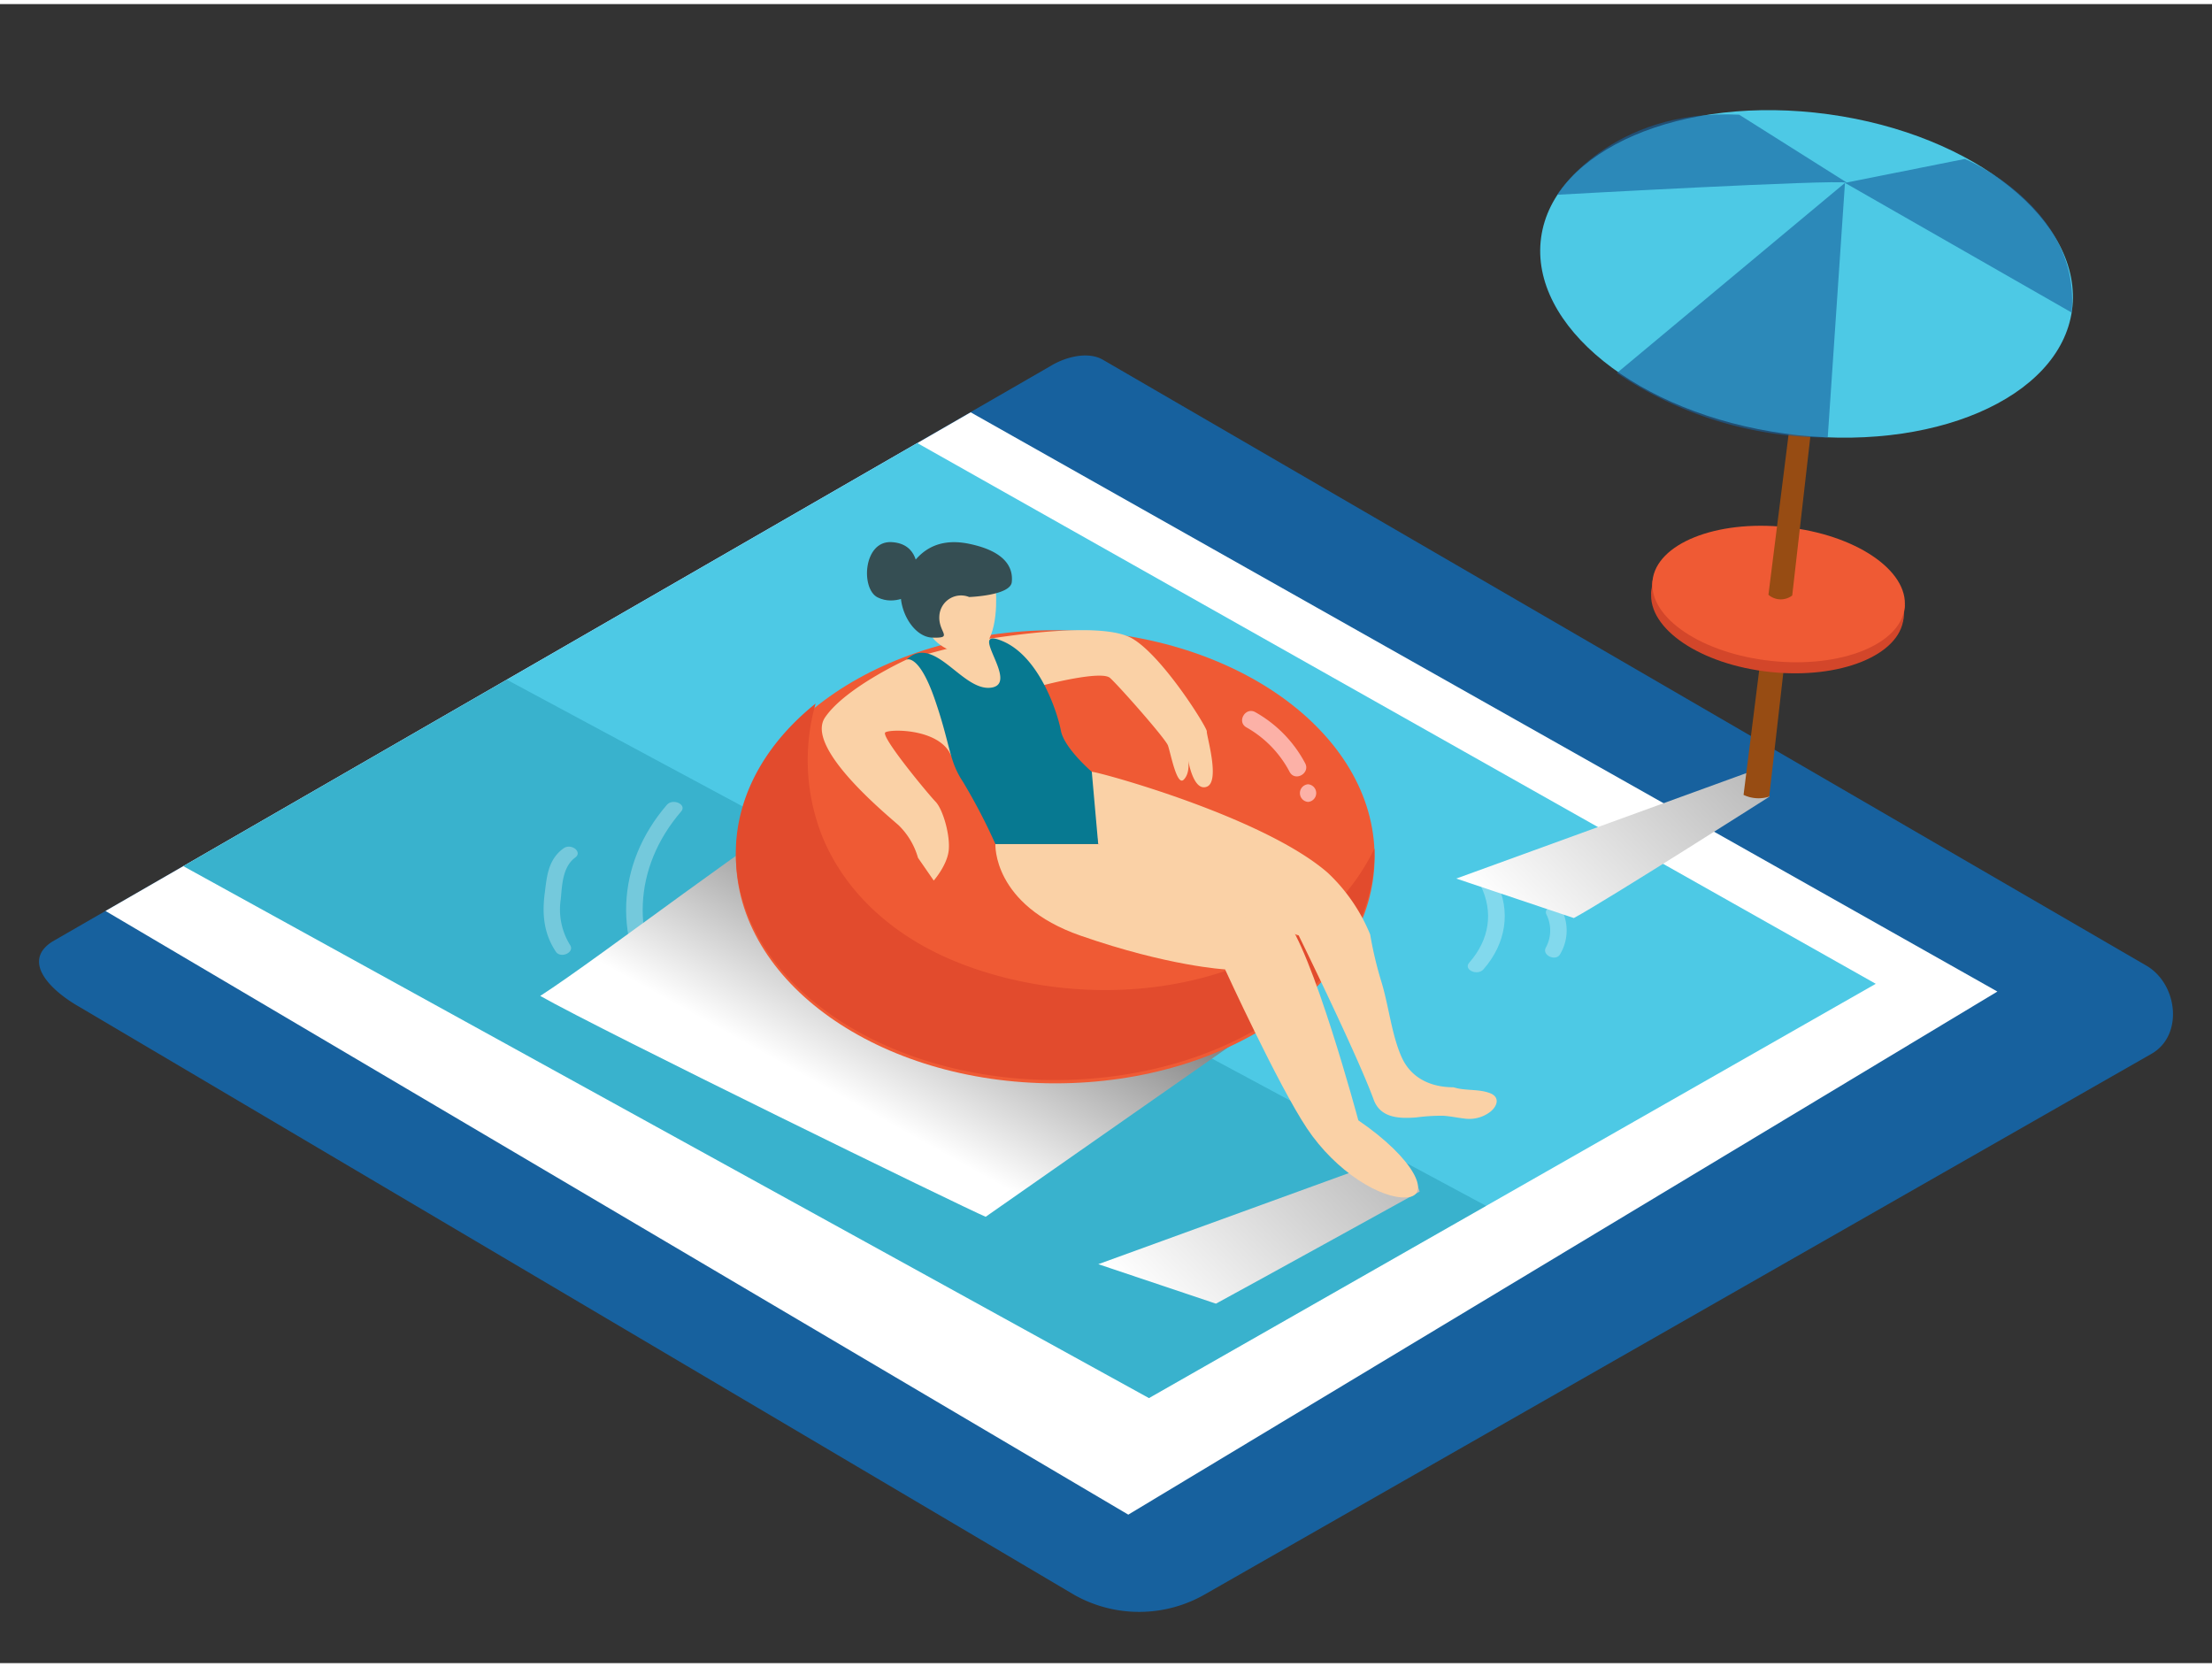 <svg xmlns="http://www.w3.org/2000/svg" xmlns:xlink="http://www.w3.org/1999/xlink" viewBox="0 0 400 300" width="406" height="306" class="illustration styles_illustrationTablet__1DWOa"><rect x="0" y="0" width="400" height="300" fill="#333333" stroke="none"/><defs><linearGradient id="linear-gradient" x1="173.65" y1="160.93" x2="152.98" y2="198.05" gradientUnits="userSpaceOnUse"><stop offset="0" stop-color="gray"></stop><stop offset="1" stop-color="#fff"></stop></linearGradient><linearGradient id="linear-gradient-2" x1="278.14" y1="172.81" x2="210.02" y2="238.31" xlink:href="#linear-gradient"></linearGradient><linearGradient id="linear-gradient-3" x1="342.1" y1="102.21" x2="273.97" y2="167.72" xlink:href="#linear-gradient"></linearGradient></defs><title>PP</title><g style="isolation: isolate;"><g id="Layer_2" data-name="Layer 2"><path d="M194.28,287.67,14.56,181.45C8.84,178.24,3.93,173,9.51,169.5l180.37-104c2.71-1.68,6.82-2.78,9.57-1.18L388.11,173.86c5.72,3.32,6.75,12.6,1,15.93L218,287.5A23.9,23.9,0,0,1,194.28,287.67Z" fill="#17619e"></path><polygon points="19.08 163.99 204.03 273.15 361.19 178.56 175.53 73.82 19.08 163.99" fill="#fff"></polygon><polygon points="33.15 155.88 207.77 252.07 339.2 177.16 165.88 79.38 33.15 155.88" fill="#4dc9e5"></polygon><polygon points="33.15 155.88 91.64 122.17 268.74 217.32 207.77 252.07 33.15 155.88" fill="#077991" opacity="0.29"></polygon><g opacity="0.3"><path d="M120.59,144.8c-9.28,10.77-9.82,24.9-1.47,36.12,1,1.3,3.57.12,2.59-1.18-7.84-10.53-7.23-23.65,1.47-33.75C124.26,144.73,121.66,143.55,120.59,144.8Z" fill="#fff"></path><path d="M104,154.34c1.42-1-.71-2.69-2.12-1.66-2.85,2.08-3,5.26-3.38,8.13-.47,3.69-.21,7.18,2,10.52.88,1.34,3.47.16,2.59-1.18a12.18,12.18,0,0,1-1.69-8.24C101.64,159.53,101.66,156.08,104,154.34Z" fill="#fff"></path><path d="M270.62,158.74c-.69-1.4-3.59-.79-2.89.62,2.36,4.79,1.65,9.76-2.06,14-1.09,1.25,1.51,2.43,2.59,1.18C272.36,169.86,273.24,164,270.62,158.74Z" fill="#fff"></path><path d="M282.53,164c-.65-1.41-3.55-.8-2.89.62a6.45,6.45,0,0,1-.11,6c-.75,1.37,1.83,2.57,2.59,1.18A8.38,8.38,0,0,0,282.53,164Z" fill="#fff"></path></g><path d="M150.23,142.67c-11.24,6.13-41.79,29.77-52.54,36.68,11,6.25,76.58,38.27,80.55,39.94l46.86-32.75Z" fill="url(#linear-gradient)" style="mix-blend-mode: multiply;"></path><path d="M219.88,235c6.07-3.28,36.84-20.27,36.84-20.27-.85-2.52-1.66-4.8-4.17-6.48l-53.94,19.61Z" fill="url(#linear-gradient-2)" style="mix-blend-mode: multiply;"></path><ellipse cx="190.83" cy="154.19" rx="57.74" ry="40.97" fill="#ef5a34"></ellipse><path d="M236.07,167.47c-17.59,12.69-43.25,13.69-63,5.77-10.61-4.26-19.77-11.75-24.27-22.46a37.42,37.42,0,0,1-1.31-24.3c-9,7.22-14.43,16.7-14.43,27.08,0,22.63,25.85,41,57.74,41s57.74-18.34,57.74-41c0-.29,0-.57,0-.86A39,39,0,0,1,236.07,167.47Z" fill="#e24b2d"></path><path d="M180,151.89s-.58,11,15.39,16.56,26.14,6.1,26.14,6.1,9.58,20.91,14.81,28.75,13.36,12.78,18,12.49,1.45-7-8.71-13.94c0,0-8.42-31.37-13.36-36.6s-33.69-13.36-33.69-13.36Z" fill="#fad1a6"></path><path d="M269.48,196.95c-1.84-.73-4-.48-5.93-.89l-.74-.19c-3.89,0-7.6-1.52-9.36-5.47s-2.29-9-3.56-13.31a68.82,68.82,0,0,1-2.12-8.85,31.91,31.91,0,0,0-7.63-11.12c-11.62-10.17-41.53-18.3-42.7-18.3s1.16,13.07,1.16,13.07l19.12,10.61,17.12,5.91S245.44,190,248.4,198.1c1.23,3.37,4.68,3.46,7.73,3.22a34.65,34.65,0,0,1,4.82-.3c1.35.08,2.56.36,3.74.49a6.27,6.27,0,0,0,4.52-1C270.69,199.52,271.41,197.72,269.48,196.95Z" fill="#fad1a6"></path><path d="M163.94,118.53s-11.1,5.08-14.75,10.47S160,146.28,162.51,148.5a13.26,13.26,0,0,1,3.49,5.87l2.85,4.12s2.38-2.7,2.7-5.39-1-7.45-2.38-8.88-10.05-11.9-9.07-12.53,9.71-.68,11.85,4.1,16.87-12.66,16.87-12.66,10.32-2.7,11.91-1.28,10,10.94,10.47,12.21,1.59,7.45,2.85,6.19.79-3.65.79-3.65.91,5.87,3.39,4.92-.1-9.36,0-10-8-13.67-13.54-16.83-22.84-.33-25.38,0S163.94,118.53,163.94,118.53Z" fill="#fad1a6"></path><path d="M163.94,118.53s2.22-1.11,5.08,7.14,2.54,11.1,5.08,14.91A105.18,105.18,0,0,1,180,151.89h18.59l-1.16-13.07s-5-4.28-5.59-7.45S188,118,181.28,115.19s3.28,7.61-2,8.41S169,113.77,163.94,118.53Z" fill="#077991"></path><path d="M180,104.92s.84,7-1.55,10.66-8,1.38-9.8-1-2.41-11.69,0-13S179.44,101.56,180,104.92Z" fill="#fad1a6"></path><path d="M175.26,107.22s7.44-.26,7.7-2.69-.9-5.52-7.7-6.93S165.2,100,163.4,104s1.25,10.44,5.21,10.56,1-.91,1.26-4A3.93,3.93,0,0,1,175.26,107.22Z" fill="#354e53"></path><path d="M165.87,102.53s.38-5-4.69-5.24-5.57,8.46-2.47,10,6.27-.63,6.27-.63" fill="#354e53"></path><path d="M236,137.25a22.82,22.82,0,0,0-9-9.21c-1.79-1-3.4,1.74-1.61,2.75a19.76,19.76,0,0,1,7.82,8.06C234.21,140.68,237,139.07,236,137.25Z" fill="#fcb1a7"></path><path d="M236.54,141.08a1.6,1.6,0,0,0,0,3.19A1.6,1.6,0,0,0,236.54,141.08Z" fill="#fcb1a7"></path><path d="M284.6,165.27c6.07-3.28,35.34-21.93,35.34-21.93-.85-2.52-.16-3.14-2.66-4.82l-53.94,19.61Z" fill="url(#linear-gradient-3)" style="mix-blend-mode: multiply;"></path><path d="M319.69,107.94,315.29,143a6.32,6.32,0,0,0,4.64.31l4-35.12A4.38,4.38,0,0,1,319.69,107.94Z" fill="#974c13"></path><polyline points="298.82 104.26 298.58 106.67 344.14 111.66 344.47 108.67" fill="#d3462a"></polyline><ellipse cx="321.42" cy="108.67" rx="12.17" ry="22.93" transform="translate(179.58 416.9) rotate(-83.97)" fill="#d3462a"></ellipse><ellipse cx="321.63" cy="106.67" rx="12.17" ry="22.93" transform="translate(181.76 415.32) rotate(-83.97)" fill="#ef5a34"></ellipse><path d="M324.09,106.94l7.24-63.43-3.54-.32-8,63.62A3.4,3.4,0,0,0,324.09,106.94Z" fill="#974c13"></path><ellipse cx="326.67" cy="48.78" rx="29.14" ry="48.45" transform="translate(234.02 365.82) rotate(-82.2)" fill="#4dc9e5"></ellipse><path d="M333.63,32.33,292.39,66.71a68.4,68.4,0,0,0,38.12,11.67Z" fill="#17619e" opacity="0.61"></path><path d="M334,32.3c-2.22-.62-52.42,2.18-52.42,2.18S291.11,18.85,314.5,20Z" fill="#17619e" opacity="0.61"></path><path d="M333.63,32.33,355.31,28s21,8.69,19.31,27.78Z" fill="#17619e" opacity="0.61"></path></g></g></svg>